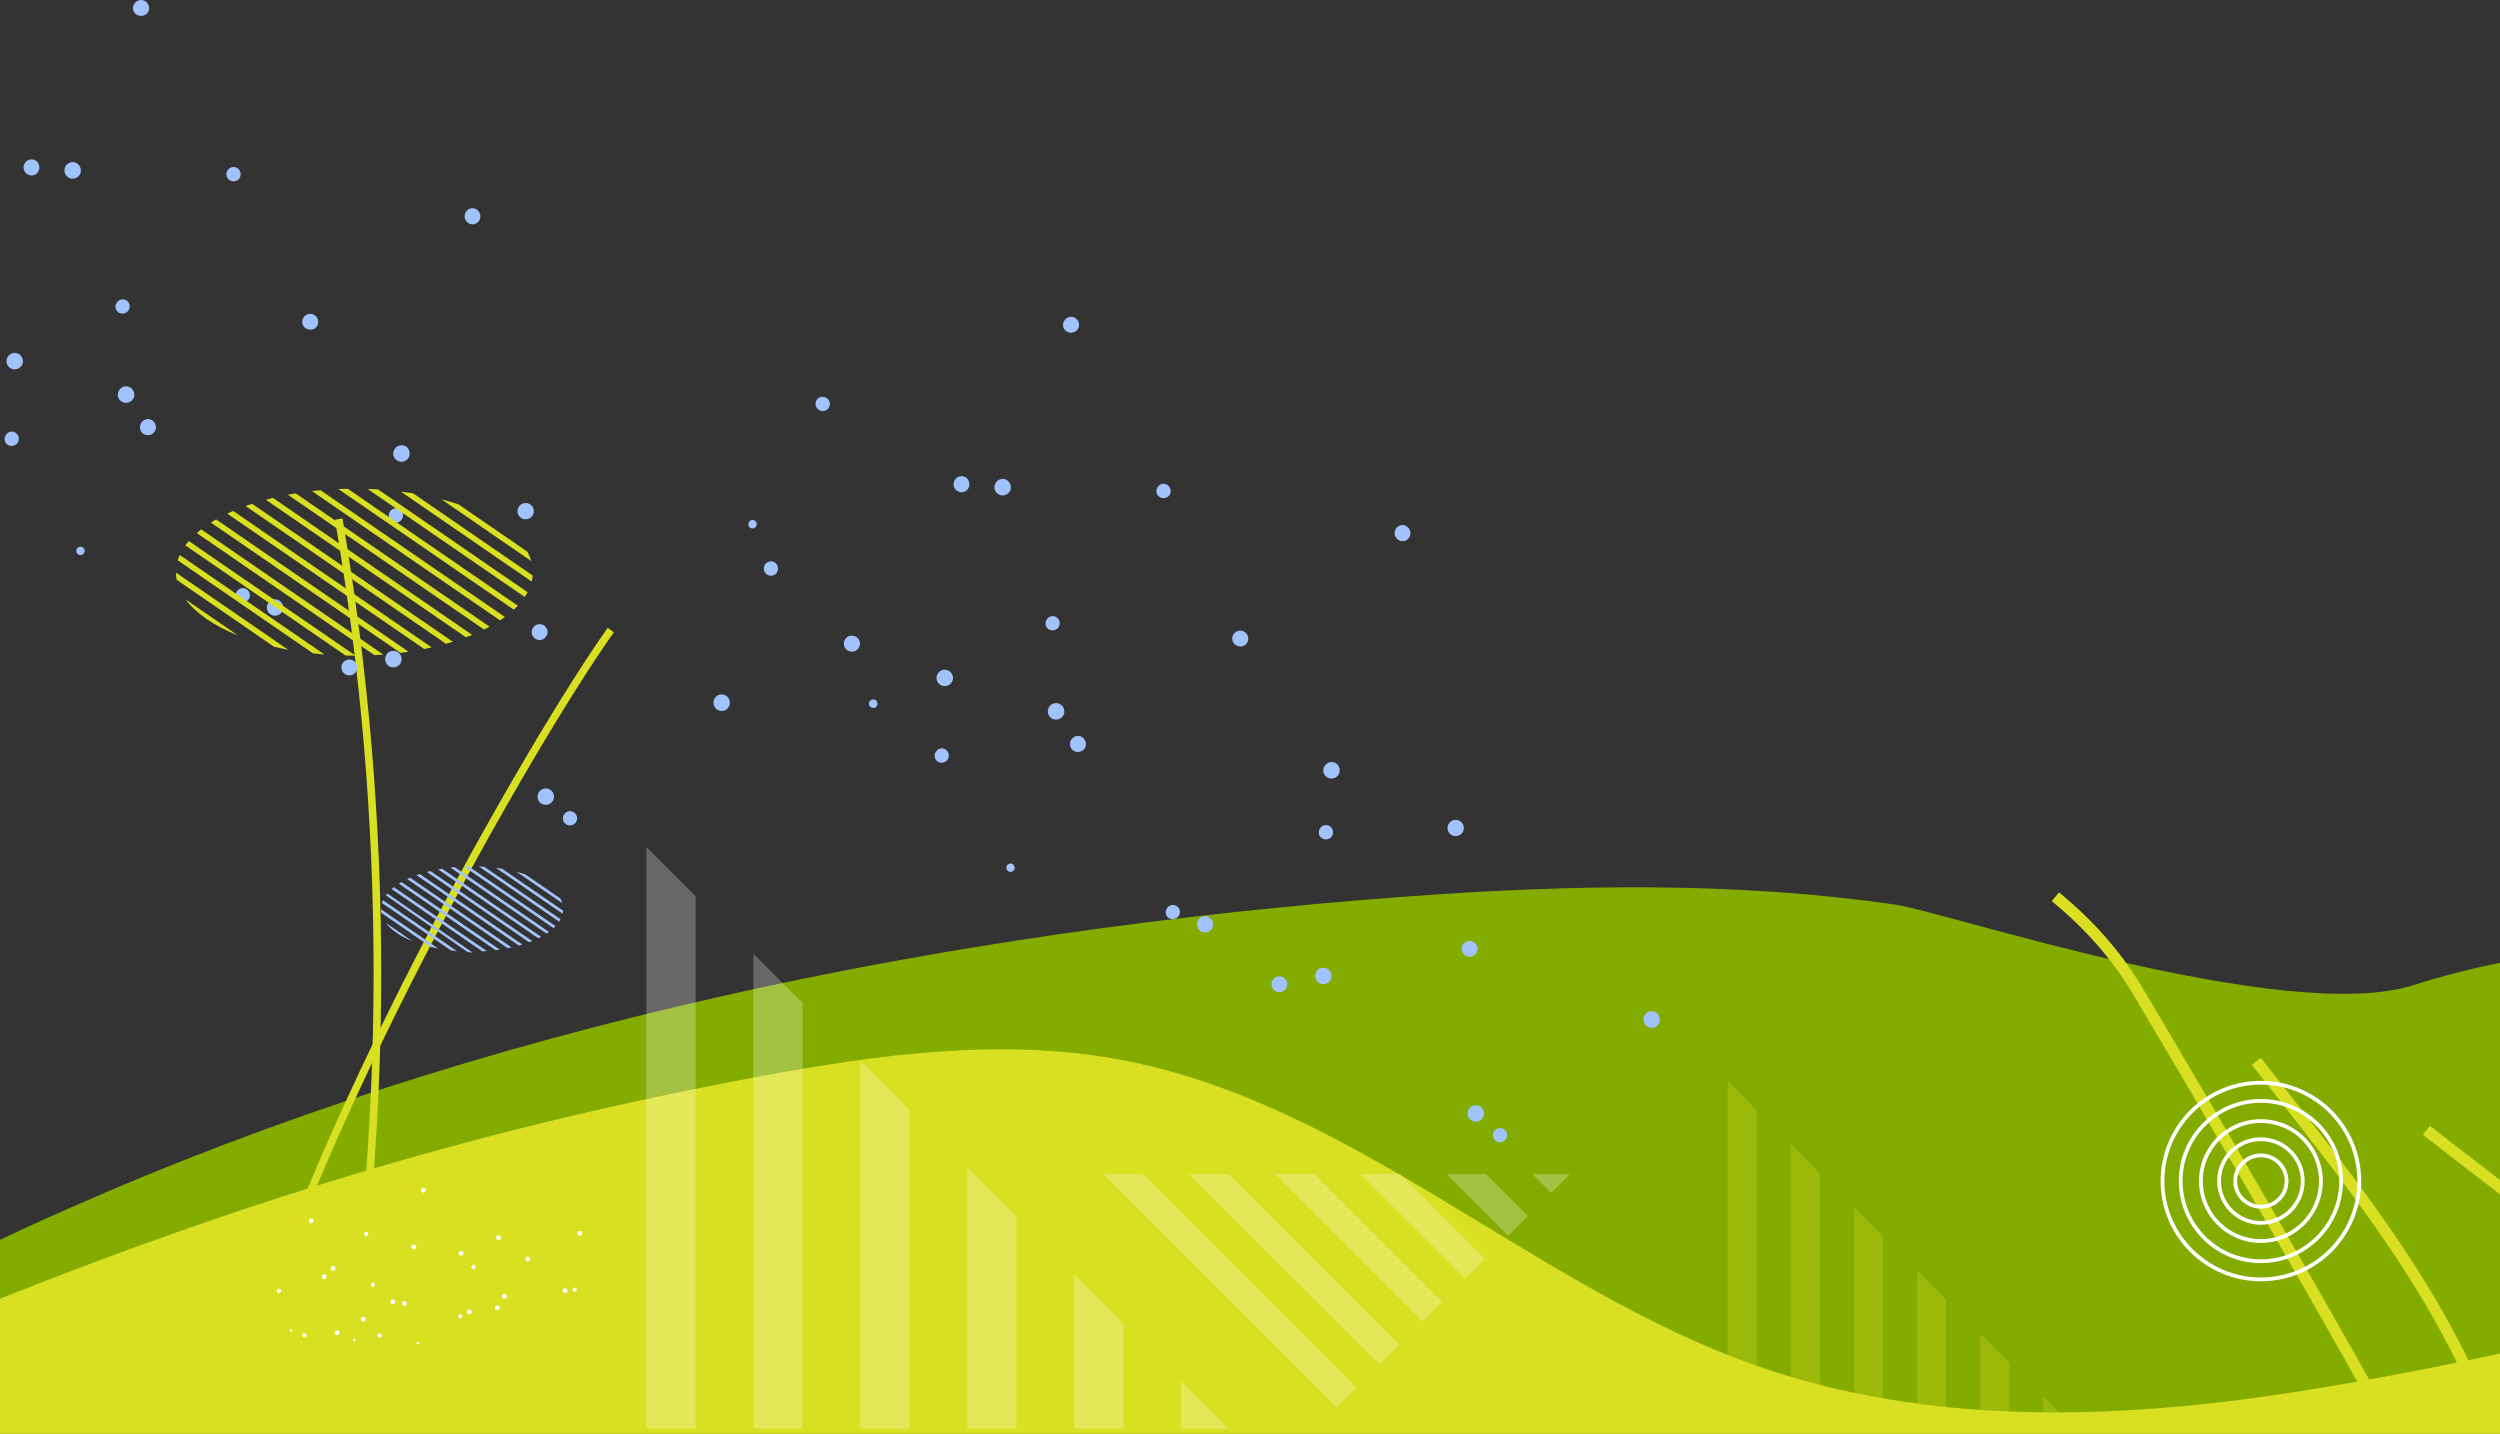 <?xml version="1.0" encoding="utf-8"?>
<svg width="1039px" height="596px" viewBox="0 0 1039 596" version="1.1" xmlns:xlink="http://www.w3.org/1999/xlink" xmlns="http://www.w3.org/2000/svg">
  <rect x="0" y="0" width="1039" height="596" fill="#333333" stroke="none"/>
  <g id="download">
    <g id="Group" transform="translate(0 7.6293945E-06)">
      <g id="Group">
        <path d="M1179.61 227.131L1182.76 107.619L1182.76 49.64C1179.65 47.331 1172.36 42.077 1167.47 39.935C1117.67 18.143 1055.57 24.008 1002.83 40.712C950.079 57.415 808.304 10.187 787.743 7.208C721.331 -2.417 653.171 -1.149 585.962 3.742C392.101 17.856 198.973 58.01 28.46 133.497C12.633 140.504 2.388 145.339 0 146.476L0 227.131L1179.61 227.131Z" transform="translate(0 368.76)" id="Path" fill="#83AB00" stroke="none" />
        <path d="M1182.76 159.802L1182.76 91.917C1113.95 109.982 1025.72 131.339 952.309 142.67C878.339 154.087 800.96 156.344 730.319 131.624C637.711 99.218 562.724 22.738 466.319 4.462C416.67 -4.95 365.46 2.073 315.771 11.267C203.769 31.992 105.612 61.595 0 103.648L0 159.802C0 159.802 1182.76 159.802 1182.76 159.802Z" transform="translate(0 436.089)" id="Path" fill="#D9E021" stroke="none" />
        <path d="M3.007 332.791C2.841 332.791 2.674 332.782 2.505 332.762C1.01 332.604 0.027 331.549 0 330.073C-0.028 328.452 1.176 326.395 2.77 326.169C3.57 326.061 4.641 326.408 5.115 327.731C5.58 326.806 5.85 325.825 5.938 325.482C35.078 210.607 129.882 46.1 162.693 0L165.266 1.828C132.553 47.788 38.035 211.783 8.999 326.255C7.947 330.391 5.731 332.791 3.007 332.791ZM3.545 329.172C3.454 329.247 3.346 329.421 3.267 329.599C3.953 329.452 4.505 328.818 4.926 328.083L2.161 328.827C2.232 328.953 2.441 329.179 2.784 329.266C3.153 329.364 3.455 329.244 3.545 329.172Z" transform="translate(89.874 260.94)" id="Shape" fill="#D9E021" stroke="none" />
        <path d="M3.11 378.773L0 378.236C21.622 252.931 21.695 125.853 0.213 0.532L3.324 0C24.867 125.676 24.794 253.115 3.11 378.773Z" transform="translate(139.005 215.46)" id="Path" fill="#D9E021" stroke="none" />
        <path d="M138.525 223.894C104.525 163.113 69.226 101.933 33.606 42.057C25.191 27.911 14.197 15.348 0 3.65L3.011 0C17.637 12.049 28.976 25.015 37.674 39.638C71.365 96.268 104.768 154.06 137.054 211.583L137.686 211.279L142.725 221.713L138.525 223.894Z" transform="translate(852.721 370.859)" id="Path" fill="#D9E021" stroke="none" />
        <path d="M91.18 142.897C90.501 142.897 89.812 142.693 89.183 142.283C87.881 141.436 86.775 139.611 87.288 137.9C87.603 136.852 88.448 136.11 89.529 135.885C69.751 91.742 39.098 52.712 9.452 14.968C6.295 10.948 3.139 6.931 0 2.911L3.732 0C6.869 4.016 10.021 8.03 13.176 12.046C43.075 50.114 73.992 89.478 94.004 134.295C95.94 138.631 94.726 140.923 93.367 142.083C92.732 142.622 91.963 142.897 91.18 142.897ZM90.241 137.897L90.229 140.543C90.716 140.583 91.319 140.254 91.672 139.609C92.002 139.011 91.885 138.466 91.807 138.344C91.631 138.163 90.847 138.007 90.294 138.479C90.293 138.482 90.291 138.483 90.291 138.483C90.279 138.486 90.315 138.31 90.241 137.897Z" transform="translate(935.868 439.626)" id="Shape" fill="#D9E021" stroke="none" />
        <path d="M115.983 109.315C91.234 73.926 53.868 45.232 20.902 19.915C13.622 14.325 6.748 9.045 0 3.708L2.938 0C9.661 5.315 16.524 10.585 23.789 16.165C57.026 41.69 94.698 70.62 119.865 106.604L115.983 109.315Z" transform="translate(1006.952 467.881)" id="Path" fill="#D9E021" stroke="none" />
        <g id="Group" transform="translate(706.14 437.522)" opacity="0.27">
          <path d="M11.876 11.868L0 0L0 154.592L11.876 154.592L11.876 11.868Z" id="Path" fill="none" fill-rule="evenodd" stroke="none" />
          <path d="M14.156 25.743L14.156 14.146L0 0L0 25.743L14.156 25.743Z" transform="translate(128.939 128.849)" id="Path" fill="none" fill-rule="evenodd" stroke="none" />
          <path d="M14.156 78.194L14.156 14.145L0 0L0 78.194L14.156 78.194Z" transform="translate(76.451 76.398)" id="Path" fill="none" fill-rule="evenodd" stroke="none" />
          <path d="M14.158 51.97L14.158 14.148L0 0L0 51.97L14.158 51.97Z" transform="translate(102.695 102.622)" id="Path" fill="none" fill-rule="evenodd" stroke="none" />
          <path d="M14.156 130.647L14.156 14.148L0 0L0 130.647L14.156 130.647Z" transform="translate(23.963 23.945)" id="Path" fill="none" fill-rule="evenodd" stroke="none" />
          <path d="M14.158 104.42L14.158 14.148L0 0L0 104.42L14.158 104.42Z" transform="translate(50.207 50.172)" id="Path" fill="none" fill-rule="evenodd" stroke="none" />
          <path d="M11.604 11.597L0 0L0 11.597L11.604 11.597Z" transform="translate(143.096 142.995)" id="Path" fill="#D9E021" stroke="none" />
          <path d="M12.087 37.822L12.087 12.079L0 0L0 37.822L12.087 37.822Z" transform="translate(116.852 116.77)" id="Path" fill="#D9E021" stroke="none" />
          <path d="M12.087 64.049L12.087 12.079L0 0L0 64.049L12.087 64.049Z" transform="translate(90.607 90.543)" id="Path" fill="#D9E021" stroke="none" />
          <path d="M12.087 90.273L12.087 12.079L0 0L0 90.273L12.087 90.273Z" transform="translate(64.364 64.319)" id="Path" fill="#D9E021" stroke="none" />
          <path d="M12.087 116.499L12.087 12.079L0 0L0 116.499L12.087 116.499Z" transform="translate(38.119 38.093)" id="Path" fill="#D9E021" stroke="none" />
          <path d="M12.087 142.724L12.087 12.077L0 0L0 142.724L12.087 142.724Z" transform="translate(11.876 11.868)" id="Path" fill="#D9E021" stroke="none" />
        </g>
        <path d="M110.637 228.544C110.414 227.616 109.466 227.053 108.54 227.277C107.612 227.5 107.048 228.448 107.275 229.376C107.498 230.304 108.446 230.867 109.371 230.642L109.371 230.642C110.3 230.416 110.872 229.48 110.637 228.544L110.637 228.544ZM3.215 87.108C3.727 86.271 3.46 85.179 2.623 84.671L2.623 84.671C1.874 84.182 0.868 84.393 0.38 85.141C0.337 85.198 0.297 85.271 0.272 85.342C-0.237 86.134 -0.012 87.18 0.776 87.699C1.61 88.189 2.705 87.94 3.215 87.108L3.215 87.108L3.215 87.108ZM53.01 162.235C53.743 161.598 53.888 160.515 53.349 159.708C52.754 158.918 51.617 158.763 50.82 159.37C50.029 159.964 49.874 161.1 50.481 161.897C51.126 162.622 52.201 162.775 53.01 162.235ZM273.671 92.726C275.188 91.698 275.605 89.644 274.606 88.102C273.695 86.585 271.729 86.09 270.217 86.99C270.162 87.023 270.113 87.047 270.069 87.086C268.552 88.114 268.135 90.168 269.134 91.709C270.1 93.239 272.136 93.7 273.671 92.726L273.671 92.726ZM206.312 136.523C207.84 135.482 208.224 133.409 207.179 131.89C206.16 130.396 204.131 129.984 202.616 130.971C201.079 131.943 200.625 133.969 201.6 135.505L201.6 135.505C202.679 137.022 204.729 137.46 206.312 136.523ZM138.8 180.327C140.327 179.347 140.771 177.333 139.792 175.807C139.771 175.777 139.749 175.746 139.729 175.715C138.818 174.197 136.852 173.702 135.34 174.602C135.285 174.636 135.236 174.66 135.192 174.698C133.676 175.761 133.234 177.81 134.174 179.409C135.205 180.911 137.262 181.326 138.8 180.327ZM302.997 261.987C302.608 260.207 300.853 259.079 299.065 259.477C297.285 259.862 296.157 261.621 296.553 263.406C296.936 265.15 298.639 266.271 300.395 265.937C302.183 265.541 303.337 263.79 302.997 261.987L302.997 261.987ZM223.904 276.683C223.515 274.903 221.759 273.775 219.972 274.173C218.191 274.558 217.063 276.317 217.459 278.102C217.842 279.846 219.546 280.967 221.301 280.633C223.083 280.246 224.244 278.485 223.904 276.683L223.904 276.683ZM136.904 5.209C137.91 3.674 137.509 1.616 135.979 0.586C134.509 -0.446 132.487 -0.076 131.455 1.392C131.448 1.401 131.442 1.41 131.434 1.419C130.347 2.805 130.596 4.804 131.981 5.892C132.048 5.942 132.113 5.991 132.191 6.05C133.747 7.03 135.786 6.674 136.904 5.209ZM91.313 71.49C92.301 69.941 91.935 67.896 90.479 66.785C88.942 65.78 86.878 66.191 85.852 67.71C84.823 69.214 85.207 71.274 86.713 72.298C86.73 72.311 86.751 72.328 86.761 72.334C88.231 73.365 90.253 72.996 91.277 71.535C91.3 71.507 91.305 71.499 91.313 71.49ZM45.809 137.674C46.84 136.248 46.533 134.259 45.106 133.233C45.068 133.204 45.022 133.17 44.976 133.151C43.514 132.064 41.445 132.384 40.36 133.845C40.324 133.894 40.295 133.932 40.261 133.977C39.227 135.506 39.634 137.581 41.151 138.606C42.681 139.639 44.758 139.233 45.784 137.717C45.796 137.693 45.801 137.683 45.809 137.674ZM315.351 339.841C315.2 338.225 313.779 337.025 312.157 337.143C310.536 337.277 309.326 338.706 309.456 340.335C309.585 341.963 311.021 343.163 312.65 343.033L312.65 343.033C314.268 342.878 315.47 341.462 315.351 339.841ZM174.852 74.359C175.872 73.041 175.692 71.168 174.434 70.071C173.227 69.046 171.42 69.19 170.392 70.395C170.363 70.433 170.342 70.461 170.314 70.5C169.237 71.729 169.367 73.597 170.605 74.659C170.623 74.673 170.632 74.68 170.654 74.695C171.914 75.691 173.747 75.553 174.852 74.359L174.852 74.359ZM128.764 129.199C129.784 127.943 129.592 126.102 128.35 125.079C127.143 124.054 125.336 124.199 124.308 125.403C124.279 125.441 124.258 125.469 124.23 125.508C123.153 126.737 123.283 128.605 124.511 129.678C124.529 129.691 124.537 129.699 124.56 129.713C125.865 130.693 127.729 130.474 128.764 129.199L128.764 129.199ZM82.6 184.293C83.676 183.064 83.546 181.196 82.319 180.123C82.301 180.11 82.292 180.102 82.27 180.088C81.129 179.05 79.359 179.148 78.322 180.289C78.257 180.357 78.198 180.433 78.141 180.509C77.065 181.738 77.195 183.606 78.422 184.679C78.44 184.692 78.449 184.7 78.471 184.714C79.739 185.684 81.556 185.505 82.6 184.293L82.6 184.293ZM241.472 216.855C242.895 216.051 243.426 214.26 242.651 212.818C241.903 211.377 240.142 210.814 238.701 211.557C237.264 212.336 236.667 214.103 237.35 215.585C238.145 217.059 239.973 217.616 241.472 216.855L241.472 216.855ZM177.745 249.976C179.163 249.3 179.772 247.603 179.095 246.186C179.069 246.139 179.04 246.084 179.021 246.028C178.272 244.587 176.511 244.024 175.071 244.767C173.634 245.546 173.036 247.314 173.719 248.796C174.506 250.22 176.298 250.749 177.745 249.976L177.745 249.976ZM33.732 37.029C34.229 35.557 33.445 33.97 31.978 33.465C31.916 33.447 31.863 33.421 31.81 33.413C30.273 32.883 28.586 33.7 28.051 35.241C28.039 35.275 28.025 35.312 28.021 35.337C27.598 36.908 28.482 38.539 30.04 39.043C31.57 39.54 33.21 38.69 33.707 37.159C33.713 37.119 33.714 37.074 33.732 37.029L33.732 37.029ZM12.191 105.519C12.674 103.946 11.824 102.266 10.261 101.733C8.669 101.276 6.996 102.194 6.542 103.788C6.101 105.303 6.924 106.902 8.41 107.438C9.922 107.981 11.604 107.191 12.146 105.678C12.163 105.634 12.182 105.572 12.191 105.519L12.191 105.519ZM377.065 295.115C378.696 294.153 379.298 292.093 378.421 290.405C377.531 288.74 375.47 288.096 373.8 288.969C372.148 289.915 371.544 292.003 372.444 293.679C373.334 295.344 375.396 295.988 377.065 295.115L377.065 295.115ZM303.913 334.109C305.588 333.227 306.224 331.16 305.35 329.491C304.476 327.823 302.398 327.182 300.729 328.055C299.053 328.937 298.418 331.004 299.292 332.673C300.176 334.349 302.245 334.982 303.913 334.109L303.913 334.109ZM108.984 71.847C109.487 69.994 108.459 68.075 106.631 67.476C104.786 66.981 102.884 68.082 102.398 69.934C101.92 71.716 102.935 73.551 104.687 74.111C106.494 74.618 108.387 73.628 108.984 71.847L108.984 71.847ZM84.91 151.095C85.419 149.29 84.429 147.4 82.646 146.805C80.835 146.245 78.912 147.257 78.353 149.067C77.793 150.877 78.806 152.798 80.617 153.357C82.423 153.883 84.327 152.874 84.91 151.095L84.91 151.095ZM245.036 190.625C246.156 189.118 245.934 187 244.542 185.746C243.046 184.606 240.918 184.867 239.741 186.329C238.53 187.739 238.685 189.866 240.107 191.082C240.125 191.095 240.146 191.111 240.165 191.125C241.635 192.338 243.812 192.115 245.036 190.625C245.029 190.634 245.036 190.625 245.036 190.625L245.036 190.625ZM192.381 254.702C193.59 253.216 193.369 251.039 191.896 249.829C191.896 249.829 191.896 249.829 191.887 249.821C190.456 248.655 188.338 248.877 187.183 250.315L187.183 250.315C185.987 251.764 186.186 253.91 187.631 255.1C189.045 256.304 191.168 256.112 192.381 254.702L192.381 254.702ZM296.569 214.646C297.776 213.218 297.592 211.071 296.155 209.858C294.718 208.64 292.578 208.835 291.361 210.27C290.19 211.668 290.323 213.746 291.676 214.971C293.133 216.227 295.311 216.08 296.569 214.646L296.569 214.646ZM241.567 276.203C242.817 274.762 242.67 272.584 241.234 271.327C239.827 270.133 237.715 270.245 236.436 271.57C235.2 273.036 235.311 275.201 236.678 276.53C238.139 277.747 240.285 277.588 241.567 276.203L241.567 276.203ZM131.161 165.103C131.745 163.298 130.775 161.347 128.978 160.725C127.211 160.125 125.287 161.059 124.687 162.823C124.011 164.533 124.845 166.469 126.554 167.146C126.6 167.166 126.643 167.184 126.698 167.193C128.466 167.87 130.449 166.979 131.115 165.202C131.138 165.176 131.149 165.142 131.161 165.103L131.161 165.103Z" transform="translate(311.015 131.665)" id="texture-2_12_gS5PXifxC_4sDEWaX2O6s" fill="#A1C3FC" stroke="none" />
        <path d="M33.228 228.544C33.004 227.616 32.056 227.053 31.131 227.277C30.202 227.5 29.639 228.448 29.865 229.376C30.088 230.304 31.036 230.867 31.962 230.642L31.962 230.642C32.888 230.417 33.46 229.48 33.228 228.544L33.228 228.544ZM196.259 92.726C197.777 91.698 198.194 89.644 197.194 88.102C196.283 86.585 194.318 86.09 192.805 86.99C192.75 87.023 192.701 87.047 192.657 87.086C191.14 88.114 190.723 90.168 191.723 91.709C192.688 93.24 194.726 93.701 196.259 92.726L196.259 92.726ZM128.901 136.524C130.428 135.484 130.813 133.411 129.767 131.892C128.749 130.398 126.72 129.985 125.204 130.972C123.668 131.945 123.214 133.971 124.188 135.506L124.188 135.506C125.268 137.022 127.317 137.461 128.901 136.524ZM61.389 180.327C62.915 179.347 63.36 177.333 62.381 175.807C62.36 175.777 62.338 175.746 62.317 175.715C61.407 174.197 59.441 173.702 57.928 174.602C57.874 174.636 57.825 174.66 57.781 174.698C56.265 175.761 55.823 177.81 56.763 179.409C57.794 180.912 59.851 181.326 61.389 180.327ZM225.586 261.99C225.197 260.21 223.442 259.082 221.654 259.48C219.874 259.865 218.745 261.624 219.142 263.409C219.525 265.153 221.228 266.274 222.984 265.94C224.771 265.543 225.926 263.792 225.586 261.99L225.586 261.99ZM146.492 276.685C146.103 274.904 144.348 273.777 142.56 274.174C140.78 274.56 139.653 276.318 140.048 278.103C140.431 279.847 142.134 280.969 143.889 280.635C145.671 280.246 146.832 278.486 146.492 276.685L146.492 276.685ZM59.495 5.209C60.5 3.674 60.099 1.616 58.569 0.586C57.099 -0.446 55.078 -0.076 54.045 1.392C54.038 1.401 54.032 1.41 54.025 1.419C52.938 2.805 53.186 4.804 54.572 5.892C54.638 5.942 54.703 5.991 54.782 6.05C56.336 7.03 58.375 6.675 59.495 5.209ZM13.903 71.491C14.891 69.942 14.526 67.897 13.069 66.786C11.533 65.781 9.468 66.192 8.442 67.711C7.413 69.216 7.797 71.275 9.303 72.299C9.321 72.313 9.341 72.329 9.352 72.335C10.822 73.366 12.843 72.997 13.868 71.537C13.888 71.509 13.896 71.5 13.903 71.491ZM237.941 339.843C237.79 338.226 236.369 337.026 234.747 337.144C233.126 337.279 231.917 338.708 232.046 340.336C232.174 341.965 233.61 343.165 235.24 343.035L235.24 343.035C236.857 342.879 238.06 341.462 237.941 339.843ZM97.441 74.361C98.461 73.043 98.28 71.169 97.022 70.073C95.815 69.047 94.008 69.192 92.981 70.396C92.951 70.435 92.93 70.463 92.902 70.501C91.826 71.731 91.956 73.598 93.194 74.661C93.211 74.674 93.22 74.682 93.242 74.696C94.502 75.692 96.336 75.553 97.441 74.361L97.441 74.361ZM51.351 129.201C52.371 127.945 52.179 126.103 50.937 125.081C49.73 124.055 47.923 124.2 46.896 125.404C46.866 125.443 46.845 125.471 46.817 125.509C45.741 126.739 45.871 128.607 47.098 129.679C47.116 129.693 47.125 129.7 47.147 129.715C48.454 130.696 50.318 130.474 51.351 129.201L51.351 129.201ZM5.189 184.295C6.265 183.065 6.135 181.197 4.908 180.124C4.89 180.111 4.881 180.104 4.859 180.089C3.717 179.052 1.947 179.149 0.911 180.29C0.846 180.359 0.787 180.435 0.73 180.51C-0.346 181.74 -0.216 183.607 1.011 184.68C1.029 184.694 1.038 184.701 1.06 184.716C2.327 185.684 4.145 185.505 5.189 184.295L5.189 184.295ZM164.06 216.856C165.482 216.052 166.013 214.261 165.238 212.819C164.49 211.378 162.729 210.815 161.289 211.559C159.851 212.337 159.254 214.105 159.937 215.587C160.734 217.06 162.562 217.617 164.06 216.856L164.06 216.856ZM100.333 249.978C101.751 249.301 102.36 247.605 101.683 246.188C101.658 246.14 101.628 246.086 101.609 246.029C100.861 244.589 99.1 244.026 97.659 244.769C96.222 245.548 95.625 247.315 96.308 248.797C97.096 250.22 98.887 250.751 100.333 249.978L100.333 249.978ZM299.654 295.116C301.285 294.154 301.886 292.094 301.01 290.407C300.119 288.742 298.058 288.097 296.388 288.971C294.737 289.916 294.132 292.004 295.032 293.68C295.923 295.344 297.984 295.988 299.654 295.116L299.654 295.116ZM226.502 334.109C228.177 333.227 228.813 331.16 227.939 329.491C227.065 327.823 224.987 327.182 223.318 328.055C221.642 328.937 221.006 331.004 221.88 332.673C222.765 334.348 224.833 334.984 226.502 334.109L226.502 334.109ZM31.574 71.847C32.077 69.994 31.049 68.075 29.221 67.476C27.376 66.981 25.474 68.082 24.988 69.934C24.51 71.716 25.524 73.551 27.277 74.111C29.082 74.62 30.975 73.629 31.574 71.847L31.574 71.847ZM7.499 151.096C8.007 149.292 7.018 147.402 5.235 146.806C3.423 146.246 1.501 147.258 0.942 149.069C0.382 150.879 1.395 152.8 3.206 153.358C5.012 153.883 6.916 152.874 7.499 151.096L7.499 151.096ZM167.625 190.627C168.744 189.119 168.523 187.002 167.131 185.747C165.635 184.608 163.507 184.868 162.33 186.332C161.118 187.742 161.274 189.869 162.696 191.085C162.714 191.098 162.735 191.114 162.754 191.128C164.225 192.339 166.401 192.115 167.625 190.627C167.619 190.636 167.625 190.627 167.625 190.627L167.625 190.627ZM114.97 254.704C116.179 253.217 115.957 251.039 114.485 249.83C114.485 249.83 114.485 249.83 114.476 249.823C113.044 248.657 110.927 248.878 109.772 250.316L109.772 250.316C108.577 251.766 108.775 253.912 110.22 255.101C111.634 256.306 113.759 256.113 114.97 254.704L114.97 254.704ZM219.158 214.647C220.365 213.22 220.181 211.072 218.744 209.859C217.307 208.642 215.167 208.837 213.95 210.272C212.779 211.669 212.912 213.747 214.265 214.972C215.72 216.228 217.898 216.082 219.158 214.647L219.158 214.647ZM164.156 276.205C165.406 274.764 165.259 272.586 163.823 271.328C162.416 270.134 160.304 270.246 159.025 271.572C157.789 273.038 157.899 275.203 159.267 276.531C160.73 277.747 162.874 277.589 164.156 276.205L164.156 276.205ZM53.749 165.103C54.334 163.298 53.364 161.346 51.567 160.725C49.8 160.125 47.876 161.059 47.276 162.823C46.6 164.533 47.434 166.469 49.143 167.146C49.189 167.166 49.232 167.184 49.287 167.193C51.055 167.87 53.038 166.979 53.704 165.202C53.727 165.177 53.739 165.142 53.749 165.103L53.749 165.103Z" transform="translate(1.912 0)" id="texture-2_11_gS5PXifxC_4sDEWaX2O6s" fill="#A1C3FC" stroke="none" />
        <g id="Group" transform="translate(248.515 331.867)" opacity="0.26">
          <path d="M23.977 221.268L23.977 23.961L0 0L0 221.268L23.977 221.268Z" transform="translate(40.584 40.555)" id="Path" fill="none" fill-rule="evenodd" stroke="none" />
          <path d="M23.978 176.851L23.978 23.96L0 0L0 176.851L23.978 176.851Z" transform="translate(85.031 84.972)" id="Path" fill="none" fill-rule="evenodd" stroke="none" />
          <path d="M23.977 88.018L23.977 23.961L0 0L0 88.018L23.977 88.018Z" transform="translate(173.927 173.805)" id="Path" fill="none" fill-rule="evenodd" stroke="none" />
          <path d="M20.113 20.099L0 0L0 261.823L20.113 261.823L20.113 20.099Z" id="Path" fill="none" fill-rule="evenodd" stroke="none" />
          <path d="M23.977 43.599L23.977 23.958L0 0L0 43.599L23.977 43.599Z" transform="translate(218.375 218.224)" id="Path" fill="none" fill-rule="evenodd" stroke="none" />
          <path d="M23.977 132.434L23.977 23.96L0 0L0 132.434L23.977 132.434Z" transform="translate(129.479 129.389)" id="Path" fill="none" fill-rule="evenodd" stroke="none" />
          <path d="M19.654 19.64L0 0L0 19.64L19.654 19.64Z" transform="translate(242.352 242.183)" id="Path" fill="#FFFFFF" stroke="none" />
          <path d="M20.472 64.056L20.472 20.458L0 0L0 64.056L20.472 64.056Z" transform="translate(197.904 197.767)" id="Path" fill="#FFFFFF" stroke="none" />
          <path d="M20.472 108.474L20.472 20.456L0 0L0 108.474L20.472 108.474Z" transform="translate(153.456 153.349)" id="Path" fill="#FFFFFF" stroke="none" />
          <path d="M20.47 152.891L20.47 20.458L0 0L0 152.891L20.47 152.891Z" transform="translate(109.009 108.932)" id="Path" fill="#FFFFFF" stroke="none" />
          <path d="M20.47 197.307L20.47 20.456L0 0L0 197.307L20.47 197.307Z" transform="translate(64.561 64.516)" id="Path" fill="#FFFFFF" stroke="none" />
          <path d="M20.472 241.724L20.472 20.456L0 0L0 241.724L20.472 241.724Z" transform="translate(20.112 20.099)" id="Path" fill="#FFFFFF" stroke="none" />
        </g>
        <g id="Group" transform="translate(442.451 487.931)" opacity="0.26">
          <path d="M0 0L88.769 88.708L98.383 79.103L19.225 0L0 0Z" transform="translate(32.54 0)" id="Path" fill="none" fill-rule="evenodd" stroke="none" />
          <path d="M0 0L35.311 35.286L44.924 25.68L19.225 0L0 0Z" transform="translate(139.457 0)" id="Path" fill="none" fill-rule="evenodd" stroke="none" />
          <path d="M0 0L53.13 53.093L62.743 43.488L19.224 0L0 0Z" transform="translate(103.818 0)" id="Path" fill="none" fill-rule="evenodd" stroke="none" />
          <path d="M0 0L105.04 104.967L113.104 96.91L16.126 0L0 0Z" id="Path" fill="none" fill-rule="evenodd" stroke="none" />
          <path d="M0 0L17.492 17.48L27.104 7.873L19.225 0L0 0Z" transform="translate(175.096 0)" id="Path" fill="none" fill-rule="evenodd" stroke="none" />
          <path d="M0 0L70.949 70.901L80.562 61.296L19.225 0L0 0Z" transform="translate(68.179 0)" id="Path" fill="none" fill-rule="evenodd" stroke="none" />
          <path d="M7.879 7.873L15.759 0L0 0L7.879 7.873Z" transform="translate(194.321 0)" id="Path" fill="#FFFFFF" stroke="none" />
          <path d="M0 0L25.699 25.68L33.906 17.48L16.414 0L0 0Z" transform="translate(158.682 0)" id="Path" fill="#FFFFFF" stroke="none" />
          <path d="M0 0L43.52 43.488L51.725 35.286L16.414 0L0 0Z" transform="translate(123.042 0)" id="Path" fill="#FFFFFF" stroke="none" />
          <path d="M0 0L61.337 61.296L69.544 53.093L16.414 0L0 0Z" transform="translate(87.404 0)" id="Path" fill="#FFFFFF" stroke="none" />
          <path d="M0 0L79.157 79.103L87.363 70.901L16.414 0L0 0Z" transform="translate(51.765 0)" id="Path" fill="#FFFFFF" stroke="none" />
          <path d="M0 0L96.978 96.91L105.183 88.708L16.414 0L0 0Z" transform="translate(16.125 0)" id="Path" fill="#FFFFFF" stroke="none" />
        </g>
        <g id="Group" transform="translate(73.11 203.13)">
          <path d="M21.788 14.975L0 0C4.334 5.864 11.937 11.015 21.788 14.975Z" transform="translate(4.055 46.009)" id="Path" fill="#D9E021" stroke="none" />
          <path d="M0.308 3.009L40.766 30.819C42.678 31.272 44.638 31.685 46.64 32.061L0 0C0.01 1.014 0.115 2.017 0.308 3.009Z" transform="translate(0 34.83)" id="Path" fill="#D9E021" stroke="none" />
          <path d="M0 2.225L56.269 40.905C57.825 41.078 59.397 41.225 60.988 41.351L0.833 0C0.504 0.734 0.228 1.476 0 2.225Z" transform="translate(0.742 27.52)" id="Path" fill="#D9E021" stroke="none" />
          <path d="M0 1.81L66.615 47.6C67.823 47.627 69.037 47.642 70.26 47.642C70.421 47.642 70.579 47.639 70.74 47.639L1.437 0C0.924 0.597 0.442 1.198 0 1.81Z" transform="translate(3.904 21.717)" id="Path" fill="#D9E021" stroke="none" />
          <path d="M0 1.529L73.822 52.274C75.073 52.209 76.314 52.13 77.544 52.035L1.845 0C1.202 0.502 0.587 1.012 0 1.529Z" transform="translate(8.649 16.867)" id="Path" fill="#D9E021" stroke="none" />
          <path d="M0 1.306L78.773 55.455C79.916 55.313 81.047 55.157 82.168 54.99L2.171 0C1.427 0.429 0.702 0.863 0 1.306Z" transform="translate(14.522 12.737)" id="Path" fill="#D9E021" stroke="none" />
          <path d="M0 1.113L81.868 57.387C82.916 57.178 83.955 56.959 84.979 56.728L2.453 0C1.618 0.364 0.8 0.734 0 1.113Z" transform="translate(21.322 9.212)" id="Path" fill="#D9E021" stroke="none" />
          <path d="M0 0.934L83.311 58.202C84.275 57.931 85.223 57.65 86.158 57.361L2.712 0C1.792 0.304 0.889 0.615 0 0.934Z" transform="translate(28.94 6.236)" id="Path" fill="#D9E021" stroke="none" />
          <path d="M0 0.755L83.202 57.947C84.082 57.618 84.945 57.278 85.791 56.931L2.972 0C1.967 0.241 0.976 0.494 0 0.755Z" transform="translate(37.334 3.793)" id="Path" fill="#D9E021" stroke="none" />
          <path d="M0 0.569L81.525 56.609C82.318 56.217 83.092 55.816 83.847 55.407L3.243 0C2.15 0.179 1.069 0.368 0 0.569Z" transform="translate(46.514 1.899)" id="Path" fill="#D9E021" stroke="none" />
          <path d="M0 0.361L78.18 54.102C78.878 53.641 79.552 53.173 80.203 52.696L3.543 0C2.353 0.106 1.171 0.228 0 0.361Z" transform="translate(56.534 0.603)" id="Path" fill="#D9E021" stroke="none" />
          <path d="M0 0.115L72.933 50.248C73.517 49.706 74.072 49.154 74.597 48.595L3.902 0C2.592 0.024 1.292 0.062 0 0.115Z" transform="translate(67.508 0)" id="Path" fill="#D9E021" stroke="none" />
          <path d="M0 0L65.344 44.918C65.779 44.264 66.17 43.6 66.522 42.931L4.376 0.213C2.931 0.121 1.473 0.05 0 0Z" transform="translate(79.648 0.069)" id="Path" fill="#D9E021" stroke="none" />
          <path d="M0 0L54.415 37.406C54.613 36.575 54.749 35.734 54.82 34.886L5.149 0.742C3.46 0.467 1.742 0.219 0 0Z" transform="translate(93.445 1.161)" id="Path" fill="#D9E021" stroke="none" />
          <path d="M7.188 2.143C4.889 1.365 2.489 0.65 0 0L37.346 25.672C36.969 24.348 36.435 23.049 35.747 21.776L7.188 2.143Z" transform="translate(110.325 4.374)" id="Path" fill="#D9E021" stroke="none" />
        </g>
        <g id="Group" transform="translate(158.319 360.058)">
          <path d="M0 1.231L40.849 29.311C41.979 29.142 43.086 28.95 44.167 28.736L2.363 0C1.535 0.392 0.745 0.802 0 1.231Z" transform="translate(8.526 5.287)" id="Path" fill="none" fill-rule="evenodd" stroke="none" />
          <path d="M0 2.514C0 2.542 0.003 2.568 0.003 2.596L23.818 18.968C25.525 19.287 27.295 19.55 29.114 19.751L0.38 0C0.132 0.822 0 1.659 0 2.514Z" transform="translate(0 15.203)" id="Path" fill="none" fill-rule="evenodd" stroke="none" />
          <path d="M0 1.045L42.141 30.013C43.182 29.778 44.195 29.522 45.18 29.244L2.638 0C1.726 0.331 0.846 0.68 0 1.045Z" transform="translate(12.141 3.674)" id="Path" fill="none" fill-rule="evenodd" stroke="none" />
          <path d="M1.913 4.172L13.038 11.819C15.352 12.748 17.909 13.551 20.66 14.201L0 0C0.281 1.448 0.933 2.845 1.913 4.172Z" transform="translate(0.158 19.336)" id="Path" fill="none" fill-rule="evenodd" stroke="none" />
          <path d="M0 2.041L30.718 23.156C32.188 23.271 33.684 23.349 35.205 23.384L1.189 0C0.708 0.663 0.312 1.345 0 2.041Z" transform="translate(0.806 12.026)" id="Path" fill="none" fill-rule="evenodd" stroke="none" />
          <path d="M0 1.442L38.654 28.013C39.885 27.92 41.094 27.797 42.282 27.65L2.057 0C1.322 0.464 0.636 0.944 0 1.442Z" transform="translate(5.36 7.185)" id="Path" fill="none" fill-rule="evenodd" stroke="none" />
          <path d="M0 1.696L35.389 26.023C36.739 26.018 38.072 25.981 39.385 25.913L1.689 0C1.066 0.55 0.501 1.114 0 1.696Z" transform="translate(2.728 9.407)" id="Path" fill="none" fill-rule="evenodd" stroke="none" />
          <path d="M0 0.678L42.291 29.748C43.165 29.389 44.002 29.012 44.8 28.616L3.17 0C2.089 0.204 1.032 0.431 0 0.678Z" transform="translate(20.581 1.272)" id="Path" fill="none" fill-rule="evenodd" stroke="none" />
          <path d="M0 0.477L41.16 28.77C41.943 28.344 42.687 27.901 43.382 27.441L3.46 0C2.285 0.133 1.13 0.293 0 0.477Z" transform="translate(25.409 0.507)" id="Path" fill="none" fill-rule="evenodd" stroke="none" />
          <path d="M0 0L25.363 17.436C25.383 17.201 25.396 16.967 25.396 16.731C25.396 15.93 25.281 15.144 25.06 14.371L5.989 1.262C4.089 0.764 2.087 0.34 0 0Z" transform="translate(50.347 0.986)" id="Path" fill="none" fill-rule="evenodd" stroke="none" />
          <path d="M0 0.248L39.145 27.156C39.83 26.654 40.462 26.135 41.037 25.6L3.794 0C2.509 0.052 1.244 0.134 0 0.248Z" transform="translate(30.68 0.074)" id="Path" fill="none" fill-rule="evenodd" stroke="none" />
          <path d="M1.405 0C0.933 0 0.466 0.006 0 0.013L36.099 24.827C36.66 24.229 37.155 23.614 37.574 22.985L4.206 0.047C3.283 0.018 2.348 0 1.405 0Z" transform="translate(36.466 0)" id="Path" fill="none" fill-rule="evenodd" stroke="none" />
          <path d="M0 0L14.583 10.025C12.374 5.93 7.114 2.403 0 0Z" transform="translate(60.009 3.341)" id="Path" fill="none" fill-rule="evenodd" stroke="none" />
          <path d="M0 0.862L42.61 30.153C43.567 29.856 44.493 29.54 45.387 29.204L2.901 0C1.905 0.265 0.938 0.554 0 0.862Z" transform="translate(16.164 2.338)" id="Path" fill="none" fill-rule="evenodd" stroke="none" />
          <path d="M0 0L31.734 21.814C32.123 21.077 32.413 20.322 32.598 19.55L4.81 0.449C3.243 0.254 1.638 0.102 0 0Z" transform="translate(42.909 0.157)" id="Path" fill="none" fill-rule="evenodd" stroke="none" />
          <path d="M11.125 7.647L0 0C2.214 2.994 6.095 5.624 11.125 7.647Z" transform="translate(2.072 23.508)" id="Path" fill="#A1C3FC" stroke="none" />
          <path d="M0.157 1.537L20.816 15.738C21.794 15.968 22.794 16.18 23.815 16.372L0 0C0.004 0.517 0.059 1.03 0.157 1.537Z" transform="translate(0.001 17.799)" id="Path" fill="#A1C3FC" stroke="none" />
          <path d="M0 1.136L28.734 20.888C29.526 20.975 30.332 21.052 31.142 21.115L0.424 0C0.257 0.374 0.117 0.754 0 1.136Z" transform="translate(0.38 14.066)" id="Path" fill="#A1C3FC" stroke="none" />
          <path d="M0 0.715L34.016 24.307C34.632 24.32 35.253 24.538 35.877 24.538C35.96 24.538 36.04 24.538 36.123 24.538L0.733 0C0.472 0.306 0.226 0.402 0 0.715Z" transform="translate(1.995 11.312)" id="Path" fill="#A1C3FC" stroke="none" />
          <path d="M0 0.779L37.696 26.692C38.335 26.658 38.968 26.618 39.596 26.571L0.942 0C0.615 0.254 0.3 0.514 0 0.779Z" transform="translate(4.417 8.628)" id="Path" fill="#A1C3FC" stroke="none" />
          <path d="M0 0.665L40.225 28.316C40.809 28.242 41.387 28.164 41.958 28.08L1.109 0C0.728 0.217 0.358 0.439 0 0.665Z" transform="translate(7.417 6.52)" id="Path" fill="#A1C3FC" stroke="none" />
          <path d="M0 0.569L41.804 29.305C42.34 29.198 42.87 29.086 43.392 28.968L1.251 0C0.825 0.186 0.408 0.375 0 0.569Z" transform="translate(10.89 4.717)" id="Path" fill="#A1C3FC" stroke="none" />
          <path d="M0 0.476L42.542 29.72C43.035 29.581 43.518 29.439 43.996 29.291L1.386 0C0.915 0.154 0.452 0.312 0 0.476Z" transform="translate(14.78 3.199)" id="Path" fill="#A1C3FC" stroke="none" />
          <path d="M0 0.384L42.486 29.588C42.935 29.42 43.376 29.247 43.809 29.07L1.519 0C1.006 0.121 0.498 0.25 0 0.384Z" transform="translate(19.065 1.952)" id="Path" fill="#A1C3FC" stroke="none" />
          <path d="M0 0.29L41.63 28.906C42.035 28.705 42.43 28.501 42.816 28.293L1.656 0C1.099 0.09 0.546 0.186 0 0.29Z" transform="translate(23.753 0.984)" id="Path" fill="#A1C3FC" stroke="none" />
          <path d="M0 0.185L39.922 27.626C40.278 27.391 40.623 27.15 40.956 26.908L1.81 0C1.201 0.055 0.599 0.117 0 0.185Z" transform="translate(28.87 0.321)" id="Path" fill="#A1C3FC" stroke="none" />
          <path d="M0 0.059L37.242 25.659C37.541 25.383 37.824 25.101 38.093 24.814L1.993 0C1.325 0.012 0.661 0.031 0 0.059Z" transform="translate(34.473 0.013)" id="Path" fill="#A1C3FC" stroke="none" />
          <path d="M0 0L33.368 22.937C33.59 22.603 33.789 22.265 33.97 21.922L2.236 0.108C1.496 0.062 0.751 0.027 0 0Z" transform="translate(40.673 0.049)" id="Path" fill="#A1C3FC" stroke="none" />
          <path d="M0 0L27.787 19.101C27.889 18.677 27.959 18.247 27.994 17.815L2.631 0.38C1.766 0.239 0.889 0.112 0 0Z" transform="translate(47.719 0.606)" id="Path" fill="#A1C3FC" stroke="none" />
          <path d="M3.67 1.095C2.496 0.699 1.27 0.332 0 0L19.071 13.109C18.879 12.434 18.606 11.769 18.255 11.12L3.67 1.095Z" transform="translate(56.339 2.246)" id="Path" fill="#A1C3FC" stroke="none" />
        </g>
        <g id="Group" transform="translate(897.944 449.191)">
          <path d="M11.468 22.921C5.145 22.921 0 17.781 0 11.461C0 5.141 5.145 0 11.468 0C17.792 0 22.937 5.141 22.937 11.461C22.934 17.781 17.791 22.921 11.468 22.921ZM11.467 1.58C6.015 1.58 1.579 6.013 1.579 11.463C1.579 16.911 6.015 21.344 11.467 21.344C16.921 21.344 21.357 16.911 21.357 11.463C21.357 6.014 16.921 1.58 11.467 1.58Z" transform="translate(30.215 30.193)" id="Shape" fill="#FFFFFF" stroke="none" />
          <path d="M18.181 36.339C8.157 36.339 0 28.188 0 18.17C0 8.151 8.157 0 18.181 0C28.207 0 36.364 8.151 36.364 18.17C36.362 28.188 28.206 36.339 18.181 36.339ZM18.181 1.577C9.026 1.577 1.578 9.021 1.578 18.17C1.578 27.319 9.026 34.762 18.181 34.762C27.336 34.762 34.786 27.319 34.786 18.17C34.784 9.02 27.336 1.577 18.181 1.577Z" transform="translate(23.501 23.485)" id="Shape" fill="#FFFFFF" stroke="none" />
          <path d="M25.735 51.437C11.545 51.437 0 39.9 0 25.72C0 11.538 11.545 0 25.735 0C39.925 0 51.472 11.537 51.472 25.72C51.471 39.9 39.925 51.437 25.735 51.437ZM25.735 1.577C12.414 1.577 1.578 12.407 1.578 25.718C1.578 39.03 12.414 49.858 25.735 49.858C39.055 49.858 49.893 39.03 49.893 25.718C49.893 12.407 39.054 1.577 25.735 1.577Z" transform="translate(15.948 15.936)" id="Shape" fill="#FFFFFF" stroke="none" />
          <path d="M34.13 68.209C15.311 68.209 0 52.91 0 34.106C0 15.3 15.309 0 34.13 0C52.95 0 68.259 15.299 68.259 34.106C68.258 52.91 52.948 68.209 34.13 68.209ZM34.129 1.575C16.18 1.575 1.579 16.168 1.579 34.103C1.579 52.039 16.182 66.63 34.129 66.63C52.077 66.63 66.68 52.039 66.68 34.103C66.68 16.169 52.077 1.575 34.129 1.575Z" transform="translate(7.553 7.551)" id="Shape" fill="#FFFFFF" stroke="none" />
          <path d="M41.683 83.308C18.7 83.308 0 64.622 0 41.654C0 18.686 18.699 0 41.683 0C64.667 0 83.366 18.686 83.366 41.654C83.365 64.622 64.667 83.308 41.683 83.308ZM41.683 1.578C19.57 1.578 1.579 19.558 1.579 41.656C1.579 63.753 19.57 81.731 41.683 81.731C63.796 81.731 81.788 63.753 81.788 41.656C81.788 19.558 63.796 1.578 41.683 1.578Z" id="Shape" fill="#FFFFFF" stroke="none" />
        </g>
        <g id="Group" transform="translate(1028.057 308.214)" opacity="0.31">
          <path d="M0 11.866L154.699 11.866L154.699 0L11.876 0L0 11.866Z" transform="translate(0 142.726)" id="Path" fill="none" fill-rule="evenodd" stroke="none" />
        </g>
        <path d="M58.965 64.017C58.716 63.879 58.404 63.974 58.267 64.221C58.129 64.469 58.224 64.782 58.472 64.918C58.721 65.055 59.033 64.961 59.17 64.714L59.17 64.714C59.308 64.466 59.218 64.153 58.965 64.017L58.965 64.017ZM6.472 59.121C6.392 58.842 6.099 58.681 5.821 58.762L5.821 58.762C5.564 58.827 5.408 59.09 5.473 59.346C5.476 59.366 5.485 59.39 5.496 59.409C5.568 59.68 5.84 59.841 6.112 59.771C6.386 59.688 6.551 59.4 6.472 59.121L6.472 59.121L6.472 59.121ZM32.899 63.31C32.906 63.022 32.697 62.774 32.414 62.73C32.122 62.702 31.859 62.919 31.832 63.214C31.804 63.505 32.022 63.769 32.317 63.795C32.604 63.798 32.854 63.594 32.899 63.31ZM61.947 1.151C62.025 0.614 61.66 0.11 61.122 0.019C60.607 -0.085 60.104 0.244 59.998 0.755C59.995 0.775 59.991 0.789 59.989 0.807C59.911 1.345 60.276 1.849 60.814 1.939C61.344 2.035 61.852 1.682 61.947 1.151L61.947 1.151ZM58.02 24.655C58.098 24.112 57.722 23.611 57.18 23.536C56.649 23.459 56.15 23.82 56.063 24.349C55.967 24.879 56.32 25.385 56.851 25.481L56.851 25.481C57.4 25.549 57.907 25.189 58.02 24.655ZM54.064 48.192C54.156 47.661 53.805 47.16 53.274 47.069C53.264 47.067 53.252 47.066 53.242 47.064C52.727 46.959 52.224 47.289 52.118 47.8C52.115 47.819 52.111 47.834 52.109 47.852C52.038 48.396 52.397 48.904 52.936 49.019C53.471 49.095 53.974 48.73 54.064 48.192ZM104.865 28.693C104.398 28.421 103.799 28.578 103.527 29.049C103.255 29.515 103.413 30.115 103.883 30.387C104.341 30.653 104.928 30.505 105.206 30.054C105.48 29.584 105.328 28.98 104.865 28.693L104.865 28.693ZM92.217 48.923C91.75 48.651 91.151 48.808 90.879 49.279C90.607 49.745 90.765 50.345 91.235 50.617C91.693 50.883 92.281 50.735 92.558 50.286C92.832 49.817 92.68 49.21 92.217 48.923L92.217 48.923ZM15.367 13.483C15.232 12.956 14.701 12.63 14.169 12.757C13.648 12.873 13.324 13.388 13.438 13.909C13.44 13.912 13.44 13.916 13.441 13.919C13.527 14.435 14.014 14.782 14.53 14.698C14.553 14.693 14.578 14.689 14.607 14.683C15.13 14.538 15.463 14.021 15.367 13.483ZM20.724 36.739C20.583 36.212 20.063 35.882 19.528 35.978C19 36.113 18.676 36.646 18.802 37.175C18.924 37.703 19.452 38.031 19.979 37.907C19.986 37.905 19.993 37.904 19.996 37.904C20.517 37.789 20.841 37.273 20.728 36.757C20.725 36.745 20.725 36.742 20.724 36.739ZM26.08 59.957C25.975 59.446 25.478 59.114 24.966 59.22C24.952 59.223 24.935 59.226 24.922 59.232C24.391 59.334 24.047 59.849 24.149 60.38C24.152 60.398 24.155 60.411 24.158 60.429C24.285 60.961 24.82 61.289 25.348 61.163C25.88 61.036 26.209 60.501 26.083 59.974C26.081 59.963 26.08 59.96 26.08 59.957ZM124.378 41.608C123.994 41.317 123.447 41.387 123.147 41.765C122.851 42.146 122.922 42.698 123.303 42.996C123.685 43.295 124.236 43.221 124.535 42.839L124.535 42.839C124.826 42.454 124.757 41.908 124.378 41.608ZM38.108 19.061C38.025 18.574 37.577 18.237 37.086 18.293C36.62 18.352 36.289 18.775 36.347 19.242C36.35 19.256 36.351 19.265 36.354 19.28C36.407 19.762 36.842 20.108 37.323 20.052C37.33 20.05 37.333 20.049 37.341 20.049C37.809 19.97 38.148 19.542 38.108 19.061L38.108 19.061ZM40.863 40.131C40.794 39.655 40.351 39.328 39.878 39.395C39.412 39.454 39.081 39.877 39.139 40.344C39.142 40.358 39.143 40.367 39.146 40.382C39.2 40.864 39.634 41.209 40.115 41.156C40.122 41.155 40.125 41.153 40.133 41.153C40.61 41.063 40.934 40.612 40.863 40.131L40.863 40.131ZM43.659 61.268C43.606 60.786 43.172 60.441 42.691 60.494C42.684 60.495 42.681 60.497 42.673 60.497C42.216 60.538 41.883 60.944 41.925 61.4C41.928 61.428 41.932 61.456 41.937 61.482C41.99 61.964 42.425 62.31 42.905 62.257C42.913 62.255 42.916 62.254 42.923 62.254C43.389 62.172 43.716 61.739 43.659 61.268L43.659 61.268ZM82.65 33.085C82.759 32.614 82.474 32.138 82.003 32.018C81.537 31.892 81.061 32.164 80.936 32.628C80.819 33.1 81.085 33.584 81.546 33.732C82.027 33.852 82.515 33.564 82.65 33.085L82.65 33.085ZM77.116 53.653C77.252 53.207 77.004 52.734 76.557 52.598C76.541 52.594 76.523 52.591 76.507 52.582C76.041 52.456 75.565 52.728 75.439 53.192C75.322 53.664 75.588 54.148 76.05 54.296C76.52 54.409 76.993 54.123 77.116 53.653L77.116 53.653ZM1.635 42.409C1.413 42.005 0.909 41.858 0.504 42.077C0.487 42.087 0.471 42.093 0.459 42.103C0.035 42.333 -0.125 42.865 0.106 43.292C0.112 43.3 0.116 43.311 0.121 43.318C0.379 43.726 0.913 43.861 1.336 43.621C1.752 43.386 1.895 42.857 1.66 42.442C1.651 42.432 1.641 42.423 1.635 42.409L1.635 42.409ZM12.3 60.853C12.053 60.432 11.514 60.281 11.084 60.514C10.665 60.772 10.529 61.321 10.788 61.739C11.032 62.14 11.547 62.282 11.961 62.063C12.384 61.842 12.548 61.315 12.325 60.893C12.32 60.883 12.31 60.866 12.3 60.853L12.3 60.853ZM126.969 19.153C127.086 18.603 126.756 18.058 126.21 17.912C125.668 17.773 125.113 18.093 124.97 18.633C124.845 19.184 125.181 19.734 125.728 19.874C126.272 20.013 126.825 19.692 126.969 19.153L126.969 19.153ZM120.831 42.959C120.974 42.417 120.649 41.863 120.109 41.719C119.569 41.576 119.012 41.901 118.868 42.441C118.725 42.983 119.05 43.537 119.59 43.68C120.131 43.824 120.686 43.498 120.831 42.959L120.831 42.959ZM24.347 32.949C24.042 32.467 23.417 32.308 22.918 32.587C22.439 32.891 22.3 33.527 22.608 34.004C22.902 34.465 23.507 34.611 23.98 34.343C24.453 34.05 24.617 33.437 24.347 32.949L24.347 32.949ZM36.859 54.104C36.566 53.631 35.954 53.467 35.466 53.738C34.981 54.021 34.815 54.644 35.099 55.13C35.383 55.614 36.005 55.78 36.492 55.496C36.969 55.206 37.131 54.589 36.859 54.104L36.859 54.104ZM77.624 27.044C77.52 26.497 77.011 26.12 76.458 26.174C75.908 26.271 75.538 26.79 75.622 27.34C75.687 27.886 76.184 28.279 76.736 28.213C76.743 28.212 76.751 28.21 76.757 28.21C77.317 28.132 77.704 27.611 77.624 27.044C77.626 27.049 77.624 27.044 77.624 27.044L77.624 27.044ZM81.085 51.403C81.002 50.841 80.482 50.453 79.921 50.531C79.921 50.531 79.921 50.531 79.918 50.532C79.376 50.611 79 51.118 79.083 51.66L79.083 51.66C79.161 52.211 79.67 52.598 80.22 52.522C80.767 52.453 81.15 51.95 81.085 51.403L81.085 51.403ZM93.218 20.603C93.149 20.053 92.642 19.663 92.088 19.732C91.534 19.802 91.148 20.309 91.218 20.863C91.288 21.399 91.769 21.786 92.309 21.736C92.874 21.67 93.279 21.164 93.218 20.603L93.218 20.603ZM95.655 44.967C95.592 44.406 95.085 43.999 94.521 44.062C93.977 44.13 93.579 44.613 93.612 45.159C93.686 45.724 94.181 46.133 94.746 46.101C95.305 46.025 95.701 45.524 95.655 44.967L95.655 44.967ZM49.2 46.809C48.922 46.319 48.301 46.139 47.804 46.407C47.319 46.673 47.137 47.28 47.404 47.766C47.643 48.257 48.233 48.464 48.724 48.224C48.737 48.218 48.751 48.212 48.764 48.204C49.267 47.952 49.469 47.341 49.215 46.838C49.212 46.828 49.208 46.819 49.2 46.809L49.2 46.809Z" transform="translate(114.984 493.684)" id="texture-2_15_gS5PXifxC_4sDEWaX2O6s" fill="#FFFFFF" stroke="none" />
      </g>
    </g>
  </g>
</svg>